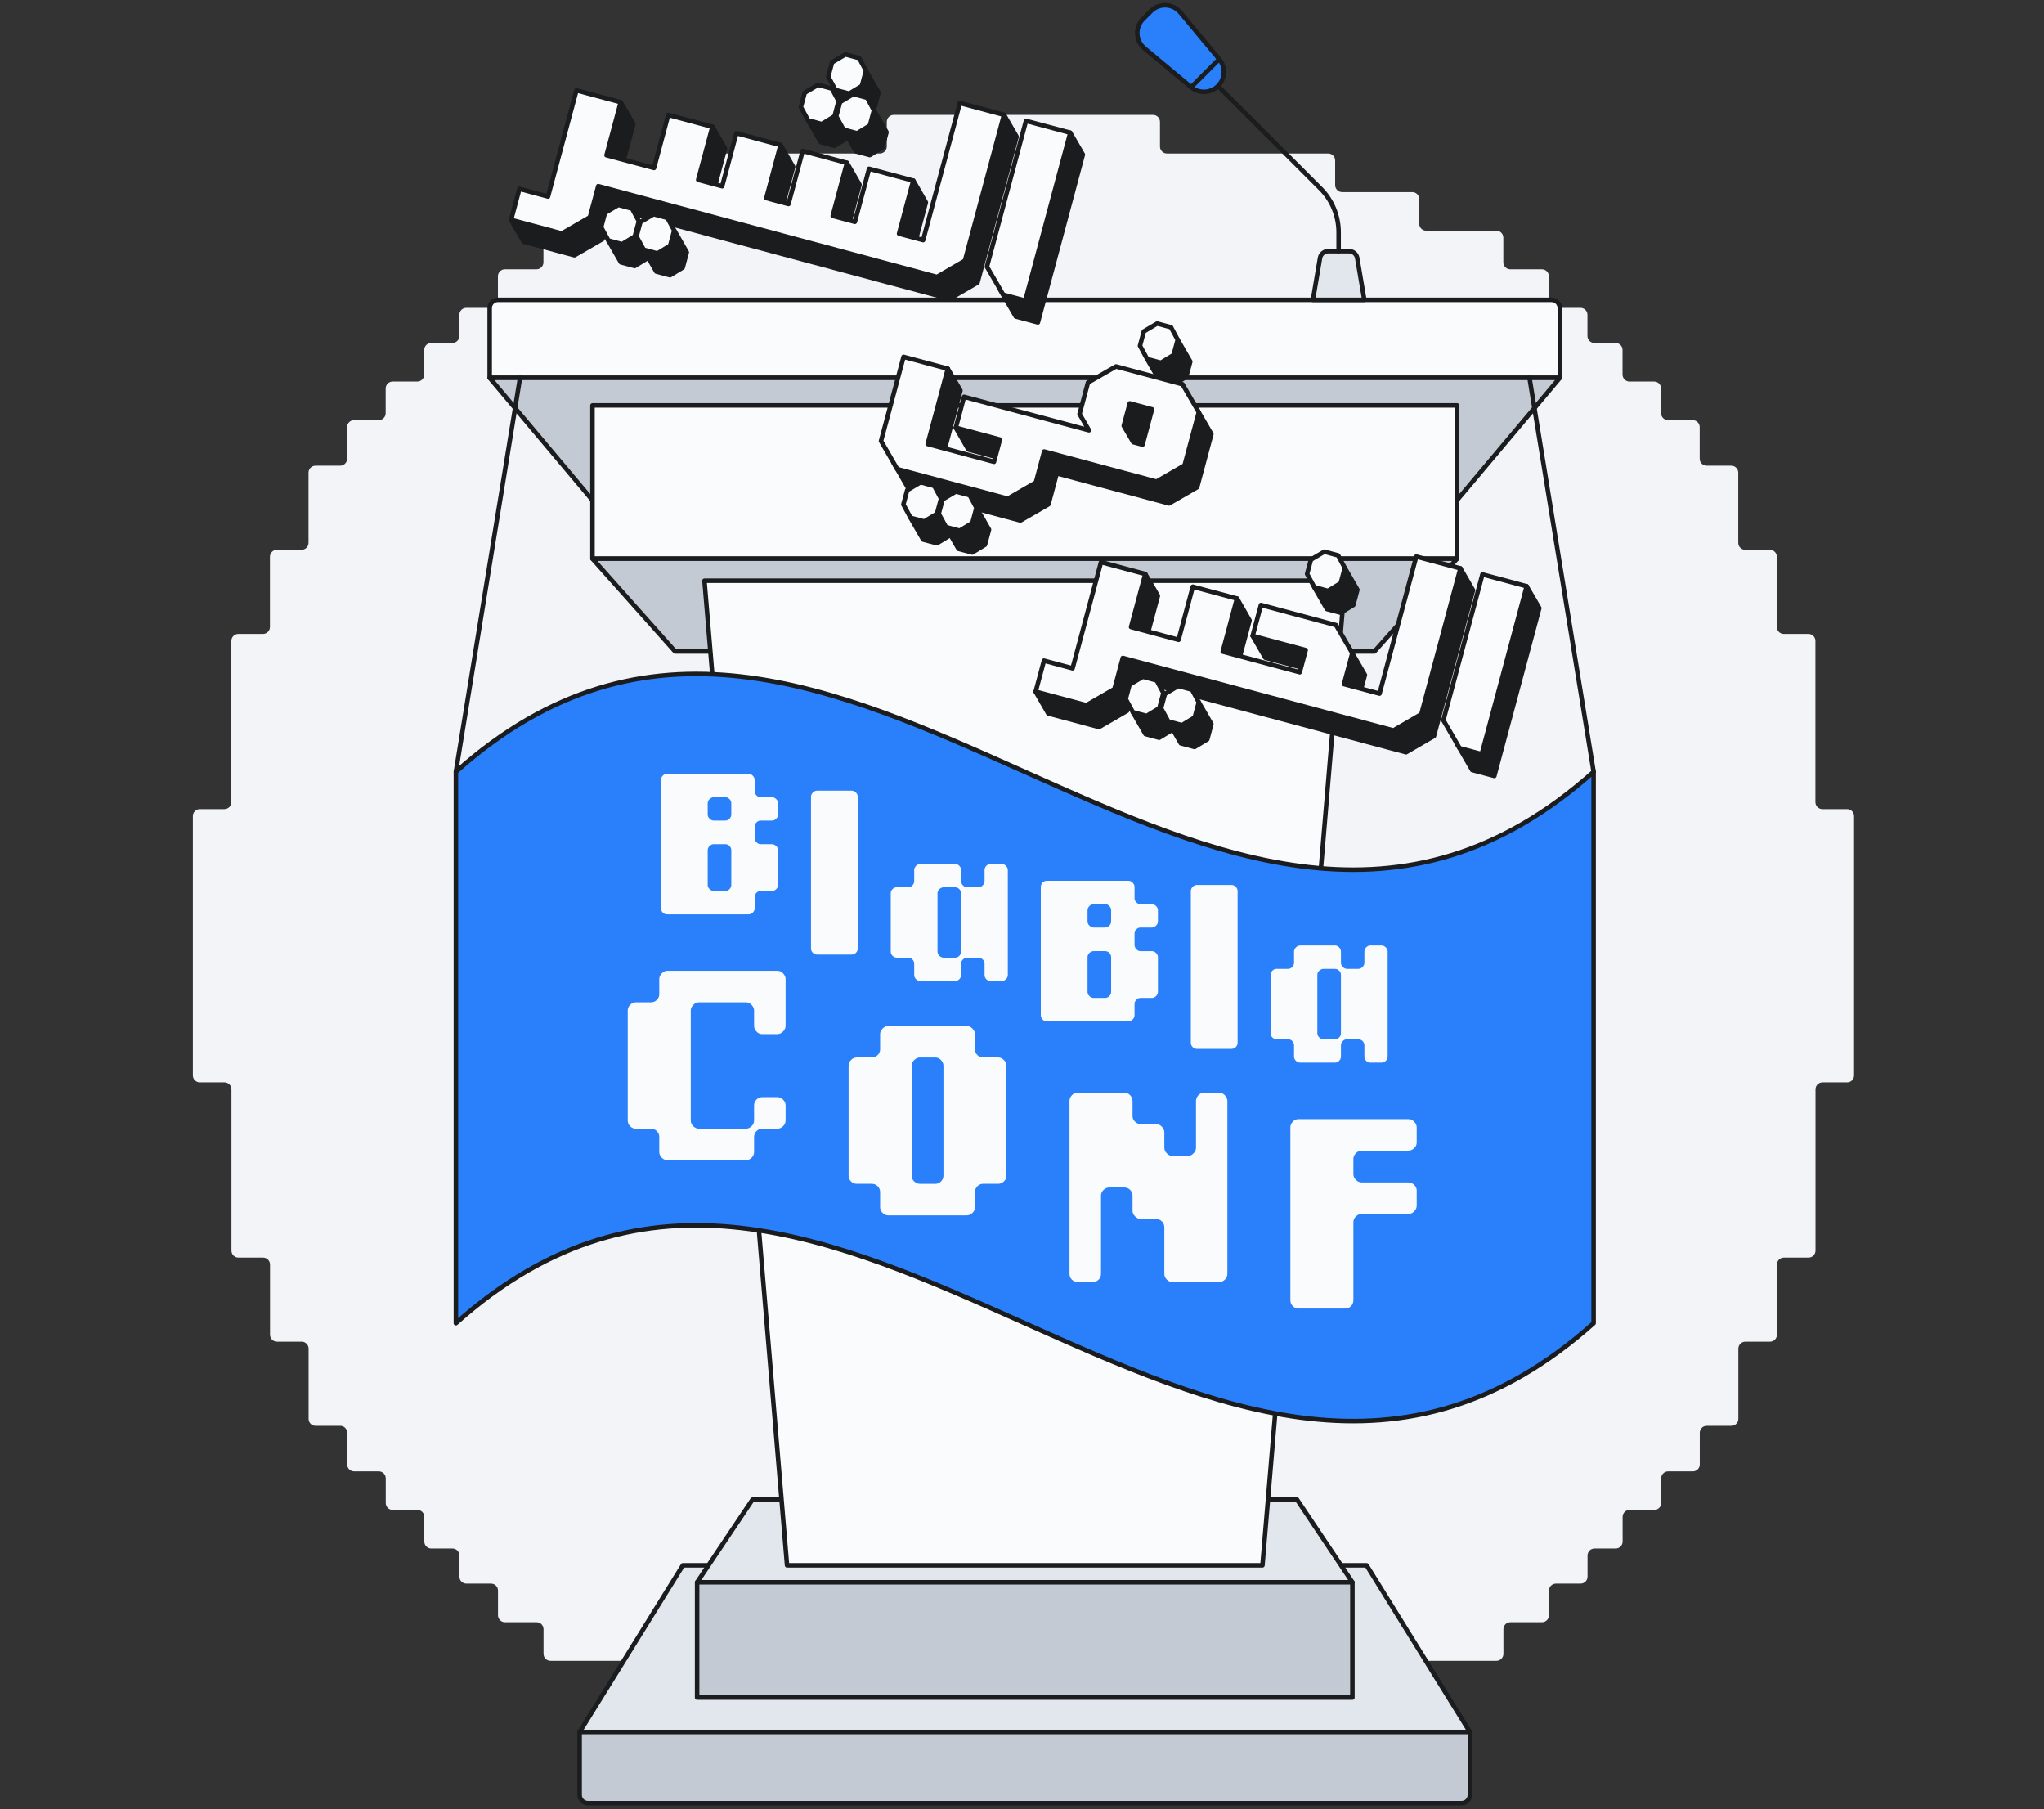 <svg width="452" height="400" viewBox="0 0 452 400" fill="none" xmlns="http://www.w3.org/2000/svg">
<rect x="0" y="0" width="452" height="400" fill="#333333" stroke="none"/>
<g clip-path="url(#clip0_2692_18368)">
<path d="M408.442 178.879H402.99C402.139 178.879 401.45 178.19 401.45 177.34V141.684C401.45 140.833 400.762 140.144 399.911 140.144H394.459C393.609 140.144 392.92 139.456 392.92 138.605V123.088C392.92 122.237 392.231 121.549 391.381 121.549H385.929C385.079 121.549 384.39 120.86 384.39 120.009V104.492C384.39 103.641 383.701 102.953 382.851 102.953H377.399C376.548 102.953 375.859 102.264 375.859 101.414V94.422C375.859 93.572 375.171 92.883 374.32 92.883H368.868C368.018 92.883 367.329 92.195 367.329 91.344V85.892C367.329 85.042 366.64 84.353 365.79 84.353H360.338C359.488 84.353 358.799 83.664 358.799 82.814V77.362C358.799 76.511 358.11 75.823 357.26 75.823H352.577C351.727 75.823 351.038 75.134 351.038 74.284V69.601C351.038 68.751 350.349 68.062 349.499 68.062H344.047C343.196 68.062 342.508 67.373 342.508 66.523V61.071C342.508 60.22 341.819 59.532 340.969 59.532H333.977C333.127 59.532 332.438 58.843 332.438 57.992V52.54C332.438 51.69 331.75 51.001 330.899 51.001H315.381C314.531 51.001 313.842 50.312 313.842 49.462V44.01C313.842 43.16 313.154 42.471 312.303 42.471H296.786C295.935 42.471 295.247 41.782 295.247 40.932V35.48C295.247 34.629 294.558 33.941 293.707 33.941H258.051C257.201 33.941 256.512 33.252 256.512 32.401V26.949C256.512 26.099 255.823 25.41 254.973 25.41H197.642C196.792 25.41 196.103 26.099 196.103 26.949V32.401C196.103 33.252 195.414 33.941 194.564 33.941H158.907C158.057 33.941 157.368 34.629 157.368 35.48V40.932C157.368 41.782 156.68 42.471 155.829 42.471H140.312C139.461 42.471 138.772 43.16 138.772 44.01V49.462C138.772 50.312 138.084 51.001 137.233 51.001H121.716C120.865 51.001 120.177 51.69 120.177 52.54V57.992C120.177 58.843 119.488 59.532 118.638 59.532H111.646C110.796 59.532 110.107 60.22 110.107 61.071V66.523C110.107 67.373 109.418 68.062 108.568 68.062H103.116C102.266 68.062 101.577 68.751 101.577 69.601V74.284C101.577 75.134 100.888 75.823 100.038 75.823H95.355C94.505 75.823 93.816 76.511 93.816 77.362V82.814C93.816 83.664 93.127 84.353 92.277 84.353H86.825C85.975 84.353 85.286 85.042 85.286 85.892V91.344C85.286 92.195 84.597 92.883 83.747 92.883H78.294C77.444 92.883 76.755 93.572 76.755 94.422V101.414C76.755 102.264 76.067 102.953 75.216 102.953H69.764C68.914 102.953 68.225 103.641 68.225 104.492V120.009C68.225 120.86 67.536 121.549 66.686 121.549H61.234C60.383 121.549 59.695 122.237 59.695 123.088V138.605C59.695 139.456 59.006 140.144 58.156 140.144H52.703C51.853 140.144 51.164 140.833 51.164 141.684V177.34C51.164 178.19 50.476 178.879 49.625 178.879H44.192C43.342 178.879 42.653 179.568 42.653 180.418V237.749C42.653 238.599 43.342 239.288 44.192 239.288H49.645C50.495 239.288 51.184 239.977 51.184 240.827V276.483C51.184 277.334 51.872 278.023 52.723 278.023H58.175C59.025 278.023 59.714 278.711 59.714 279.562V295.079C59.714 295.93 60.403 296.618 61.253 296.618H66.705C67.556 296.618 68.244 297.307 68.244 298.158V313.675C68.244 314.526 68.933 315.214 69.783 315.214H75.236C76.086 315.214 76.775 315.903 76.775 316.753V323.745C76.775 324.595 77.463 325.284 78.314 325.284H83.766C84.616 325.284 85.305 325.973 85.305 326.823V332.275C85.305 333.125 85.994 333.814 86.844 333.814H92.296C93.147 333.814 93.835 334.503 93.835 335.353V340.805C93.835 341.656 94.524 342.344 95.374 342.344H100.057C100.907 342.344 101.596 343.033 101.596 343.884V348.566C101.596 349.416 102.285 350.105 103.135 350.105H108.587C109.438 350.105 110.126 350.794 110.126 351.644V357.096C110.126 357.947 110.815 358.636 111.665 358.636H118.657C119.507 358.636 120.196 359.324 120.196 360.175V365.627C120.196 366.477 120.885 367.166 121.735 367.166H137.253C138.103 367.166 138.792 367.855 138.792 368.705V374.157C138.792 375.007 139.48 375.696 140.331 375.696H155.849C156.699 375.696 157.388 376.385 157.388 377.235V382.687C157.388 383.538 158.076 384.227 158.927 384.227H194.583C195.434 384.227 196.122 384.915 196.122 385.766V391.218C196.122 392.068 196.811 392.757 197.661 392.757H254.992C255.842 392.757 256.531 392.068 256.531 391.218V385.766C256.531 384.915 257.22 384.227 258.07 384.227H293.727C294.577 384.227 295.266 383.538 295.266 382.687V377.235C295.266 376.385 295.954 375.696 296.805 375.696H312.323C313.173 375.696 313.862 375.007 313.862 374.157V368.705C313.862 367.855 314.55 367.166 315.401 367.166H330.918C331.769 367.166 332.458 366.477 332.458 365.627V360.175C332.458 359.324 333.146 358.636 333.997 358.636H340.988C341.838 358.636 342.527 357.947 342.527 357.096V351.644C342.527 350.794 343.216 350.105 344.066 350.105H349.518C350.369 350.105 351.057 349.416 351.057 348.566V343.884C351.057 343.033 351.746 342.344 352.596 342.344H357.279C358.129 342.344 358.818 341.656 358.818 340.805V335.353C358.818 334.503 359.507 333.814 360.357 333.814H365.809C366.66 333.814 367.348 333.125 367.348 332.275V326.823C367.348 325.973 368.037 325.284 368.887 325.284H374.34C375.19 325.284 375.879 324.595 375.879 323.745V316.753C375.879 315.903 376.567 315.214 377.418 315.214H382.87C383.72 315.214 384.409 314.526 384.409 313.675V298.158C384.409 297.307 385.098 296.618 385.948 296.618H391.4C392.251 296.618 392.939 295.93 392.939 295.079V279.562C392.939 278.711 393.628 278.023 394.478 278.023H399.931C400.781 278.023 401.47 277.334 401.47 276.483V240.827C401.47 239.977 402.158 239.288 403.009 239.288H408.461C409.311 239.288 410 238.599 410 237.749V180.418C410 179.568 409.311 178.879 408.461 178.879H408.442Z" fill="#F2F4F7"/>
<path d="M110.112 66.286H343.1C344.11 66.286 344.927 67.104 344.927 68.113V83.538H108.286V68.113C108.286 67.104 109.103 66.286 110.112 66.286Z" fill="#FAFBFD" stroke="#1A1C1E" stroke-linecap="round" stroke-linejoin="round"/>
<path d="M325.042 382.89H128.178L151.011 346.057H302.209L325.042 382.89Z" fill="#E2E7EE" stroke="#1A1C1E" stroke-linecap="round" stroke-linejoin="round"/>
<path d="M299.063 349.811H154.156L166.394 331.545H286.825L299.063 349.811Z" fill="#E2E7EE" stroke="#1A1C1E" stroke-linecap="round" stroke-linejoin="round"/>
<path d="M322.319 110.43H130.894L108.286 83.538H344.927L322.319 110.43Z" fill="#C3CAD4" stroke="#1A1C1E" stroke-linecap="round" stroke-linejoin="round"/>
<path d="M322.2 89.625H131.017V123.517H322.2V89.625Z" fill="#FAFBFD" stroke="#1A1C1E" stroke-linecap="round" stroke-linejoin="round"/>
<path d="M303.934 144.016H149.283L131.017 123.517H322.2L303.934 144.016Z" fill="#C3CAD4" stroke="#1A1C1E" stroke-linecap="round" stroke-linejoin="round"/>
<path d="M299.063 349.811H154.156V375.283H299.063V349.811Z" fill="#C3CAD4" stroke="#1A1C1E" stroke-linecap="round" stroke-linejoin="round"/>
<path d="M128.178 382.89H325.042V396.79C325.042 397.8 324.224 398.617 323.215 398.617H130.005C128.996 398.617 128.178 397.8 128.178 396.79V382.89Z" fill="#C3CAD4" stroke="#1A1C1E" stroke-linecap="round" stroke-linejoin="round"/>
<path d="M279.173 346.058H174.045L155.779 128.39H297.438L279.173 346.058Z" fill="#FAFBFD" stroke="#1A1C1E" stroke-linecap="round" stroke-linejoin="round"/>
<path d="M293.707 55.528H298.333C299.224 55.528 299.986 56.172 300.132 57.048L301.699 66.286H290.333L291.899 57.048C292.05 56.172 292.808 55.528 293.698 55.528H293.707Z" fill="#E2E7EE" stroke="#1A1C1E" stroke-linecap="round" stroke-linejoin="round"/>
<path d="M296.016 55.528V51.358C296.016 47.724 294.573 44.239 292.002 41.673L268.056 17.727" stroke="#1A1C1E" stroke-linecap="round" stroke-linejoin="round"/>
<path d="M263.405 19.279L263.405 19.279C265.156 20.739 267.732 20.62 269.344 19.008C270.955 17.397 271.071 14.821 269.614 13.069L263.405 19.279ZM263.405 19.279L253.08 10.685L253.08 10.685C251.088 9.028 250.952 6.014 252.785 4.18L252.432 3.827L252.785 4.18L254.516 2.45C256.35 0.616 259.364 0.752 261.02 2.744L261.021 2.745L269.614 13.069L263.405 19.279Z" fill="#2980FA" stroke="#1A1C1E"/>
<path d="M100.816 170.629C184.678 95.667 268.541 245.591 352.399 170.629C352.399 220.604 352.399 242.559 352.399 292.534C268.536 367.497 184.674 217.572 100.816 292.534C100.816 242.559 100.816 220.604 100.816 170.629Z" fill="#2980FA" stroke="#1A1C1E" stroke-miterlimit="10" stroke-linejoin="round"/>
<path d="M146.559 201.74C146.294 201.475 146.162 201.16 146.162 200.786V172.423C146.162 172.081 146.294 171.77 146.559 171.492C146.824 171.213 147.139 171.072 147.514 171.072H165.537C165.88 171.072 166.19 171.213 166.469 171.492C166.747 171.77 166.889 172.081 166.889 172.423V174.94C166.889 175.282 167.021 175.583 167.286 175.848C167.551 176.113 167.852 176.246 168.195 176.246H170.711C171.053 176.246 171.364 176.387 171.643 176.661C171.921 176.94 172.063 177.246 172.063 177.584V180.077C172.063 180.415 171.921 180.725 171.643 180.999C171.364 181.278 171.053 181.415 170.711 181.415H168.195C167.852 181.415 167.551 181.547 167.286 181.812C167.021 182.077 166.889 182.383 166.889 182.73V185.269C166.889 185.611 167.021 185.926 167.286 186.209C167.551 186.493 167.852 186.634 168.195 186.634H170.711C171.053 186.634 171.364 186.767 171.643 187.031C171.921 187.296 172.063 187.611 172.063 187.986V195.621C172.063 195.995 171.921 196.31 171.643 196.575C171.364 196.84 171.053 196.973 170.711 196.973H168.195C167.852 196.973 167.551 197.105 167.286 197.37C167.021 197.635 166.889 197.95 166.889 198.324V200.795C166.889 201.169 166.747 201.484 166.469 201.749C166.19 202.014 165.88 202.146 165.537 202.146H147.514C147.139 202.146 146.824 202.014 146.559 201.749V201.74ZM160.4 181.415C160.742 181.415 161.048 181.278 161.318 180.999C161.587 180.721 161.715 180.415 161.715 180.077V177.584C161.715 177.246 161.583 176.94 161.318 176.661C161.053 176.387 160.747 176.246 160.4 176.246H157.861C157.514 176.246 157.203 176.387 156.92 176.661C156.637 176.94 156.496 177.246 156.496 177.584V180.077C156.496 180.415 156.637 180.725 156.92 180.999C157.203 181.278 157.514 181.415 157.861 181.415H160.4ZM160.4 196.968C160.742 196.968 161.048 196.836 161.318 196.571C161.583 196.306 161.715 195.991 161.715 195.616V187.981C161.715 187.607 161.583 187.292 161.318 187.027C161.053 186.762 160.747 186.63 160.4 186.63H157.861C157.514 186.63 157.203 186.762 156.92 187.027C156.637 187.292 156.496 187.607 156.496 187.981V195.616C156.496 195.991 156.637 196.306 156.92 196.571C157.203 196.836 157.514 196.968 157.861 196.968H160.4Z" fill="#FAFBFD"/>
<path d="M179.741 210.64C179.476 210.375 179.344 210.06 179.344 209.685V176.154C179.344 175.812 179.476 175.501 179.741 175.223C180.006 174.944 180.321 174.802 180.696 174.802H188.331C188.705 174.802 189.02 174.944 189.285 175.223C189.55 175.501 189.682 175.812 189.682 176.154V209.685C189.682 210.06 189.55 210.375 189.285 210.64C189.02 210.905 188.705 211.037 188.331 211.037H180.696C180.321 211.037 180.006 210.905 179.741 210.64Z" fill="#FAFBFD"/>
<path d="M202.584 216.49C202.301 216.225 202.164 215.91 202.164 215.535V213.065C202.164 212.69 202.032 212.375 201.767 212.11C201.502 211.846 201.182 211.713 200.808 211.713H198.333C197.959 211.713 197.639 211.581 197.374 211.316C197.109 211.051 196.977 210.731 196.977 210.357V197.466C196.977 197.123 197.109 196.822 197.374 196.557C197.639 196.292 197.959 196.16 198.333 196.16H200.808C201.182 196.16 201.502 196.023 201.767 195.744C202.032 195.466 202.164 195.16 202.164 194.822V192.329C202.164 191.991 202.306 191.685 202.584 191.406C202.863 191.132 203.178 190.991 203.52 190.991H211.229C211.571 190.991 211.873 191.132 212.137 191.406C212.402 191.685 212.535 191.991 212.535 192.329V194.822C212.535 195.16 212.672 195.47 212.95 195.744C213.229 196.018 213.539 196.16 213.877 196.16H216.38C216.717 196.16 217.028 196.023 217.307 195.744C217.585 195.466 217.722 195.16 217.722 194.822V192.329C217.722 191.991 217.855 191.685 218.115 191.406C218.38 191.132 218.681 190.991 219.019 190.991H221.521C221.859 190.991 222.17 191.132 222.448 191.411C222.727 191.689 222.864 192 222.864 192.342V215.535C222.864 215.91 222.722 216.225 222.448 216.49C222.17 216.755 221.859 216.887 221.521 216.887H219.019C218.676 216.887 218.375 216.755 218.115 216.49C217.85 216.225 217.722 215.91 217.722 215.535V213.065C217.722 212.69 217.581 212.375 217.307 212.11C217.028 211.846 216.717 211.713 216.38 211.713H213.877C213.535 211.713 213.229 211.846 212.95 212.11C212.672 212.375 212.535 212.69 212.535 213.065V215.535C212.535 215.91 212.402 216.225 212.137 216.49C211.873 216.755 211.571 216.887 211.229 216.887H203.52C203.178 216.887 202.867 216.755 202.584 216.49ZM211.219 211.718C211.562 211.718 211.868 211.585 212.137 211.32C212.407 211.056 212.535 210.736 212.535 210.362V197.47C212.535 197.128 212.402 196.827 212.137 196.562C211.873 196.297 211.567 196.164 211.219 196.164H208.681C208.334 196.164 208.023 196.297 207.74 196.562C207.457 196.827 207.315 197.128 207.315 197.47V210.362C207.315 210.736 207.457 211.056 207.74 211.32C208.023 211.585 208.334 211.718 208.681 211.718H211.219Z" fill="#FAFBFD"/>
<path d="M230.556 225.385C230.291 225.12 230.158 224.805 230.158 224.431V196.068C230.158 195.726 230.291 195.415 230.556 195.137C230.821 194.858 231.136 194.717 231.51 194.717H249.534C249.876 194.717 250.187 194.858 250.465 195.137C250.744 195.415 250.885 195.726 250.885 196.068V198.585C250.885 198.927 251.018 199.228 251.283 199.493C251.548 199.758 251.849 199.891 252.191 199.891H254.708C255.05 199.891 255.361 200.032 255.639 200.306C255.918 200.585 256.059 200.891 256.059 201.229V203.722C256.059 204.06 255.918 204.37 255.639 204.644C255.361 204.923 255.05 205.06 254.708 205.06H252.191C251.849 205.06 251.548 205.192 251.283 205.457C251.018 205.722 250.885 206.028 250.885 206.375V208.914C250.885 209.256 251.018 209.571 251.283 209.854C251.548 210.138 251.849 210.279 252.191 210.279H254.708C255.05 210.279 255.361 210.412 255.639 210.676C255.918 210.941 256.059 211.256 256.059 211.631V219.266C256.059 219.64 255.918 219.955 255.639 220.22C255.361 220.485 255.05 220.618 254.708 220.618H252.191C251.849 220.618 251.548 220.75 251.283 221.015C251.018 221.28 250.885 221.595 250.885 221.969V224.44C250.885 224.814 250.744 225.129 250.465 225.394C250.187 225.659 249.876 225.791 249.534 225.791H231.51C231.136 225.791 230.821 225.659 230.556 225.394V225.385ZM244.397 205.06C244.739 205.06 245.045 204.923 245.314 204.644C245.584 204.366 245.712 204.06 245.712 203.722V201.229C245.712 200.891 245.579 200.585 245.314 200.306C245.05 200.032 244.744 199.891 244.397 199.891H241.858C241.511 199.891 241.2 200.032 240.917 200.306C240.634 200.585 240.492 200.891 240.492 201.229V203.722C240.492 204.06 240.634 204.37 240.917 204.644C241.2 204.923 241.511 205.06 241.858 205.06H244.397ZM244.397 220.613C244.739 220.613 245.045 220.481 245.314 220.216C245.579 219.951 245.712 219.636 245.712 219.261V211.626C245.712 211.252 245.579 210.937 245.314 210.672C245.05 210.407 244.744 210.275 244.397 210.275H241.858C241.511 210.275 241.2 210.407 240.917 210.672C240.634 210.937 240.492 211.252 240.492 211.626V219.261C240.492 219.636 240.634 219.951 240.917 220.216C241.2 220.481 241.511 220.613 241.858 220.613H244.397Z" fill="#FAFBFD"/>
<path d="M263.735 231.481C263.471 231.216 263.338 230.901 263.338 230.527V196.995C263.338 196.653 263.471 196.342 263.735 196.064C264 195.785 264.315 195.644 264.69 195.644H272.325C272.699 195.644 273.014 195.785 273.279 196.064C273.544 196.342 273.677 196.653 273.677 196.995V230.527C273.677 230.901 273.544 231.216 273.279 231.481C273.014 231.746 272.699 231.878 272.325 231.878H264.69C264.315 231.878 264 231.746 263.735 231.481Z" fill="#FAFBFD"/>
<path d="M286.579 234.527C286.296 234.262 286.159 233.947 286.159 233.573V231.102C286.159 230.728 286.027 230.413 285.762 230.148C285.497 229.883 285.177 229.751 284.803 229.751H282.328C281.953 229.751 281.634 229.618 281.369 229.353C281.104 229.088 280.972 228.769 280.972 228.394V215.503C280.972 215.161 281.104 214.859 281.369 214.595C281.634 214.33 281.953 214.197 282.328 214.197H284.803C285.177 214.197 285.497 214.06 285.762 213.782C286.027 213.503 286.159 213.197 286.159 212.859V210.366C286.159 210.028 286.301 209.722 286.579 209.444C286.858 209.17 287.173 209.028 287.515 209.028H295.224C295.566 209.028 295.867 209.17 296.132 209.444C296.397 209.722 296.53 210.028 296.53 210.366V212.859C296.53 213.197 296.666 213.508 296.945 213.782C297.224 214.056 297.534 214.197 297.872 214.197H300.374C300.712 214.197 301.023 214.06 301.301 213.782C301.58 213.503 301.717 213.197 301.717 212.859V210.366C301.717 210.028 301.849 209.722 302.11 209.444C302.375 209.17 302.676 209.028 303.014 209.028H305.516C305.854 209.028 306.165 209.17 306.443 209.448C306.722 209.727 306.859 210.037 306.859 210.38V233.573C306.859 233.947 306.717 234.262 306.443 234.527C306.165 234.792 305.854 234.924 305.516 234.924H303.014C302.671 234.924 302.37 234.792 302.11 234.527C301.845 234.262 301.717 233.947 301.717 233.573V231.102C301.717 230.728 301.575 230.413 301.301 230.148C301.023 229.883 300.712 229.751 300.374 229.751H297.872C297.53 229.751 297.224 229.883 296.945 230.148C296.666 230.413 296.53 230.728 296.53 231.102V233.573C296.53 233.947 296.397 234.262 296.132 234.527C295.867 234.792 295.566 234.924 295.224 234.924H287.515C287.173 234.924 286.862 234.792 286.579 234.527ZM295.214 229.755C295.557 229.755 295.863 229.623 296.132 229.358C296.402 229.093 296.53 228.773 296.53 228.399V215.508C296.53 215.165 296.397 214.864 296.132 214.599C295.867 214.334 295.561 214.202 295.214 214.202H292.675C292.328 214.202 292.018 214.334 291.735 214.599C291.452 214.864 291.31 215.165 291.31 215.508V228.399C291.31 228.773 291.452 229.093 291.735 229.358C292.018 229.623 292.328 229.755 292.675 229.755H295.214Z" fill="#FAFBFD"/>
<path d="M146.352 255.966C145.978 255.61 145.786 255.181 145.786 254.678V251.35C145.786 250.847 145.608 250.418 145.252 250.062C144.896 249.706 144.466 249.528 143.964 249.528H140.635C140.133 249.528 139.704 249.349 139.347 248.993C138.991 248.637 138.813 248.208 138.813 247.706V223.408C138.813 222.946 138.991 222.526 139.347 222.152C139.704 221.773 140.133 221.586 140.635 221.586H143.964C144.466 221.586 144.896 221.407 145.252 221.051C145.608 220.695 145.786 220.289 145.786 219.827V216.439C145.786 215.978 145.973 215.558 146.352 215.183C146.731 214.809 147.147 214.617 147.608 214.617H171.902C172.363 214.617 172.778 214.804 173.157 215.183C173.536 215.562 173.724 215.978 173.724 216.439V226.796C173.724 227.257 173.536 227.677 173.157 228.052C172.783 228.431 172.363 228.618 171.902 228.618H168.513C168.052 228.618 167.646 228.431 167.289 228.052C166.933 227.673 166.755 227.257 166.755 226.796V223.408C166.755 222.946 166.568 222.526 166.189 222.152C165.81 221.773 165.394 221.586 164.933 221.586H154.577C154.115 221.586 153.7 221.773 153.321 222.152C152.942 222.526 152.755 222.946 152.755 223.408V247.706C152.755 248.208 152.942 248.637 153.321 248.993C153.695 249.349 154.115 249.528 154.577 249.528H164.933C165.394 249.528 165.81 249.349 166.189 248.993C166.563 248.637 166.755 248.208 166.755 247.706V244.377C166.755 243.874 166.933 243.445 167.289 243.089C167.646 242.733 168.052 242.555 168.513 242.555H171.902C172.363 242.555 172.778 242.733 173.157 243.089C173.536 243.445 173.724 243.874 173.724 244.377V247.706C173.724 248.208 173.536 248.637 173.157 248.993C172.783 249.349 172.363 249.528 171.902 249.528H168.513C168.052 249.528 167.646 249.706 167.289 250.062C166.933 250.418 166.755 250.847 166.755 251.35V254.678C166.755 255.181 166.568 255.61 166.189 255.966C165.81 256.322 165.394 256.5 164.933 256.5H147.608C147.147 256.5 146.731 256.322 146.352 255.966Z" fill="#FAFBFD"/>
<path d="M195.193 268.159C194.819 267.802 194.627 267.373 194.627 266.871V263.542C194.627 263.04 194.449 262.61 194.093 262.254C193.737 261.898 193.307 261.72 192.805 261.72H189.476C188.974 261.72 188.545 261.542 188.188 261.186C187.832 260.829 187.654 260.4 187.654 259.898V235.6C187.654 235.139 187.832 234.719 188.188 234.344C188.545 233.965 188.974 233.778 189.476 233.778H192.805C193.307 233.778 193.737 233.6 194.093 233.244C194.449 232.887 194.627 232.481 194.627 232.02V228.632C194.627 228.17 194.814 227.75 195.193 227.376C195.572 227.001 195.988 226.81 196.449 226.81H213.774C214.235 226.81 214.651 226.997 215.03 227.376C215.404 227.755 215.596 228.17 215.596 228.632V232.02C215.596 232.481 215.774 232.887 216.13 233.244C216.486 233.6 216.893 233.778 217.354 233.778H220.742C221.204 233.778 221.619 233.965 221.998 234.344C222.377 234.719 222.564 235.139 222.564 235.6V259.898C222.564 260.4 222.377 260.829 221.998 261.186C221.624 261.542 221.204 261.72 220.742 261.72H217.354C216.893 261.72 216.486 261.898 216.13 262.254C215.774 262.61 215.596 263.04 215.596 263.542V266.871C215.596 267.373 215.409 267.802 215.03 268.159C214.651 268.515 214.235 268.693 213.774 268.693H196.449C195.988 268.693 195.572 268.515 195.193 268.159ZM206.856 261.724C207.322 261.724 207.733 261.546 208.089 261.19C208.45 260.834 208.628 260.405 208.628 259.902V235.605C208.628 235.143 208.45 234.723 208.089 234.349C207.728 233.97 207.317 233.783 206.856 233.783H203.436C202.97 233.783 202.55 233.97 202.166 234.349C201.787 234.723 201.595 235.143 201.595 235.605V259.902C201.595 260.405 201.783 260.834 202.166 261.19C202.545 261.546 202.97 261.724 203.436 261.724H206.856Z" fill="#FAFBFD"/>
<path d="M237.037 282.904C236.681 282.547 236.503 282.118 236.503 281.616V243.386C236.503 242.925 236.681 242.504 237.037 242.13C237.394 241.751 237.823 241.564 238.325 241.564H248.622C249.125 241.564 249.554 241.751 249.91 242.13C250.266 242.509 250.444 242.925 250.444 243.386V246.774C250.444 247.235 250.632 247.642 251.015 247.998C251.394 248.354 251.819 248.532 252.285 248.532H255.705C256.171 248.532 256.582 248.719 256.938 249.098C257.299 249.473 257.477 249.893 257.477 250.354V253.742C257.477 254.204 257.664 254.624 258.038 254.998C258.413 255.377 258.828 255.564 259.29 255.564H262.664C263.121 255.564 263.541 255.377 263.915 254.998C264.29 254.619 264.477 254.204 264.477 253.742V243.386C264.477 242.925 264.655 242.504 265.007 242.13C265.358 241.756 265.765 241.564 266.226 241.564H269.601C270.057 241.564 270.477 241.751 270.852 242.13C271.226 242.509 271.413 242.925 271.413 243.386V281.616C271.413 282.118 271.226 282.547 270.852 282.904C270.477 283.26 270.062 283.438 269.601 283.438H259.29C258.828 283.438 258.413 283.26 258.038 282.904C257.664 282.547 257.477 282.118 257.477 281.616V271.319C257.477 270.816 257.299 270.387 256.938 270.031C256.577 269.675 256.166 269.497 255.705 269.497H252.285C251.819 269.497 251.399 269.309 251.015 268.93C250.636 268.551 250.444 268.136 250.444 267.675V264.346C250.444 263.843 250.266 263.414 249.91 263.058C249.554 262.702 249.125 262.524 248.622 262.524H245.294C244.832 262.524 244.417 262.702 244.038 263.058C243.663 263.414 243.472 263.843 243.472 264.346V281.611C243.472 282.114 243.293 282.543 242.937 282.899C242.581 283.255 242.152 283.433 241.65 283.433H238.321C237.818 283.433 237.389 283.255 237.033 282.899L237.037 282.904Z" fill="#FAFBFD"/>
<path d="M285.879 288.753C285.523 288.397 285.345 287.968 285.345 287.465V249.235C285.345 248.774 285.523 248.354 285.879 247.98C286.235 247.601 286.664 247.413 287.167 247.413H311.46C311.921 247.413 312.337 247.601 312.716 247.98C313.09 248.359 313.282 248.774 313.282 249.235V252.624C313.282 253.085 313.095 253.491 312.716 253.847C312.337 254.204 311.921 254.382 311.46 254.382H301.103C300.642 254.382 300.227 254.569 299.848 254.948C299.469 255.322 299.281 255.742 299.281 256.204V259.592C299.281 260.053 299.469 260.473 299.848 260.848C300.222 261.227 300.642 261.414 301.103 261.414H311.46C311.921 261.414 312.337 261.592 312.716 261.948C313.09 262.304 313.282 262.711 313.282 263.172V266.56C313.282 267.022 313.095 267.437 312.716 267.816C312.337 268.195 311.921 268.382 311.46 268.382H301.103C300.642 268.382 300.227 268.56 299.848 268.917C299.469 269.273 299.281 269.702 299.281 270.204V287.47C299.281 287.972 299.103 288.402 298.747 288.758C298.391 289.114 297.962 289.292 297.459 289.292H287.162C286.66 289.292 286.231 289.114 285.874 288.758L285.879 288.753Z" fill="#FAFBFD"/>
<path d="M352.403 170.629L338.224 83.538" stroke="#1A1C1E" stroke-miterlimit="10" stroke-linecap="round" stroke-linejoin="round"/>
<path d="M100.816 170.629L114.995 83.538" stroke="#1A1C1E" stroke-miterlimit="10" stroke-linecap="round" stroke-linejoin="round"/>
<path d="M321.962 164.045L325.552 170.231L330.447 171.542L340.39 134.436L337.578 129.606L321.962 164.045Z" fill="#1A1C1E" stroke="#1A1C1E" stroke-linecap="round" stroke-linejoin="round"/>
<path d="M263.336 156.478L260.388 158.221L258.342 159.508L261.127 164.33L264.159 165.143L266.974 163.439L267.876 160.07L265.092 155.248L263.336 156.478Z" fill="#1A1C1E" stroke="#1A1C1E" stroke-linecap="round" stroke-linejoin="round"/>
<path d="M255.516 154.429L252.568 156.172L250.521 157.464L253.305 162.287L256.337 163.099L259.152 161.396L260.055 158.027L257.603 153.398L255.516 154.429Z" fill="#1A1C1E" stroke="#1A1C1E" stroke-linecap="round" stroke-linejoin="round"/>
<path d="M296.455 135.459L299.265 133.754L300.167 130.385L297.383 125.562L295.627 126.792L292.679 128.536L290.639 129.824L293.423 134.646L296.455 135.459Z" fill="#1A1C1E" stroke="#1A1C1E" stroke-linecap="round" stroke-linejoin="round"/>
<path d="M307.848 158.166L299.991 156.061L301.827 149.209L298.237 143.024L277.007 140.579L279.791 145.402L291.517 148.543L290.205 153.439L273.176 148.876L276.318 137.151L273.561 132.335L263.412 146.26L252.903 143.444L256.045 131.718L253.261 126.896L239.97 152.569L229.019 152.902L231.804 157.725L243.024 160.732L249.231 157.148L251.073 150.274L310.913 166.308L317.094 162.717L325.732 130.48L322.947 125.657L307.848 158.166Z" fill="#1A1C1E" stroke="#1A1C1E" stroke-linecap="round" stroke-linejoin="round"/>
<path d="M252.731 149.606L249.783 151.349L248.931 154.528L250.521 157.464L253.553 158.276L256.368 156.573L257.27 153.204L255.785 150.424L252.731 149.606Z" fill="#FAFBFD" stroke="#1A1C1E" stroke-linecap="round" stroke-linejoin="round"/>
<path d="M260.551 151.655L257.603 153.398L256.753 156.572L258.342 159.507L261.374 160.32L264.189 158.616L265.092 155.248L263.605 152.473L260.551 151.655Z" fill="#FAFBFD" stroke="#1A1C1E" stroke-linecap="round" stroke-linejoin="round"/>
<path d="M293.671 130.636L296.481 128.931L297.383 125.563L295.902 122.79L292.843 121.97L289.895 123.713L289.044 126.886L290.639 129.824L293.671 130.636Z" fill="#FAFBFD" stroke="#1A1C1E" stroke-linecap="round" stroke-linejoin="round"/>
<path d="M305.063 153.344L297.206 151.239L299.042 144.387L295.453 138.201L278.837 133.749L277.007 140.579L288.732 143.721L287.421 148.616L270.392 144.054L273.534 132.328L263.769 129.712L260.627 141.437L250.119 138.621L253.261 126.896L243.475 124.274L237.185 147.747L230.855 146.051L229.019 152.902L240.24 155.909L246.447 152.325L248.289 145.452L308.129 161.486L314.309 157.894L322.947 125.657L313.183 123.041L305.063 153.344Z" fill="#FAFBFD" stroke="#1A1C1E" stroke-linecap="round" stroke-linejoin="round"/>
<path d="M319.177 159.222L322.767 165.408L327.663 166.72L337.605 129.614L327.814 126.99L319.177 159.222Z" fill="#FAFBFD" stroke="#1A1C1E" stroke-linecap="round" stroke-linejoin="round"/>
<path d="M206.347 111.439L203.399 113.183L201.359 114.471L204.143 119.293L207.175 120.106L209.985 118.401L210.886 115.038L208.436 110.403L206.347 111.439Z" fill="#1A1C1E" stroke="#1A1C1E" stroke-linecap="round" stroke-linejoin="round"/>
<path d="M214.168 113.483L211.22 115.226L209.18 116.514L211.965 121.337L214.997 122.149L217.806 120.444L218.707 117.081L216.038 112.417L214.168 113.483Z" fill="#1A1C1E" stroke="#1A1C1E" stroke-linecap="round" stroke-linejoin="round"/>
<path d="M259.499 85.015L262.309 83.31L263.211 79.941L260.427 75.118L258.671 76.348L255.722 78.092L253.677 79.378L256.462 84.201L259.499 85.015Z" fill="#1A1C1E" stroke="#1A1C1E" stroke-linecap="round" stroke-linejoin="round"/>
<path d="M249.576 85.838L243.376 89.395L241.514 96.345L243.594 99.948L211.355 94.553L214.14 99.376L223.904 101.992L222.586 106.91L207.926 102.982L212.386 86.338L209.601 81.516L197.611 102.314L201.195 108.522L225.646 115.073L231.853 111.489L233.689 104.638L258.521 111.291L264.728 107.707L267.876 95.96L264.285 89.779L249.576 85.838Z" fill="#1A1C1E" stroke="#1A1C1E" stroke-linecap="round" stroke-linejoin="round"/>
<path d="M203.563 106.617L200.615 108.36L199.764 111.533L201.359 114.471L204.391 115.283L207.201 113.578L208.102 110.215L206.622 107.436L203.563 106.617Z" fill="#FAFBFD" stroke="#1A1C1E" stroke-linecap="round" stroke-linejoin="round"/>
<path d="M211.384 108.66L208.436 110.404L207.584 113.582L209.18 116.514L212.212 117.327L215.022 115.622L215.923 112.258L214.443 109.48L211.384 108.66Z" fill="#FAFBFD" stroke="#1A1C1E" stroke-linecap="round" stroke-linejoin="round"/>
<path d="M246.792 81.016L240.591 84.572L238.729 91.522L240.81 95.125L213.185 87.723L211.355 94.553L221.119 97.169L219.802 102.087L205.142 98.159L209.601 81.516L199.81 78.892L194.826 97.491L198.41 103.699L222.861 110.25L229.069 106.667L230.905 99.815L255.736 106.468L261.944 102.885L265.092 91.137L261.5 84.957L246.792 81.016ZM252.655 98.299L250.601 97.749L248.499 94.14L249.83 89.173L254.747 90.491L252.655 98.299Z" fill="#FAFBFD" stroke="#1A1C1E" stroke-linecap="round" stroke-linejoin="round"/>
<path d="M256.715 80.192L259.524 78.487L260.427 75.118L258.94 72.344L255.886 71.525L252.938 73.269L252.088 76.442L253.677 79.378L256.715 80.192Z" fill="#FAFBFD" stroke="#1A1C1E" stroke-linecap="round" stroke-linejoin="round"/>
<path d="M147.336 52.178L144.388 53.921L142.348 55.209L145.132 60.032L148.164 60.844L150.974 59.139L151.876 55.77L149.207 51.107L147.336 52.178Z" fill="#1A1C1E" stroke="#1A1C1E" stroke-linecap="round" stroke-linejoin="round"/>
<path d="M139.516 50.129L136.568 51.872L134.526 53.166L137.311 57.988L140.343 58.801L143.152 57.096L144.055 53.727L141.271 48.904L139.516 50.129Z" fill="#1A1C1E" stroke="#1A1C1E" stroke-linecap="round" stroke-linejoin="round"/>
<path d="M184.514 32.247L187.324 30.542L188.227 27.173L186.745 24.4L183.691 23.582L180.738 25.324L178.698 26.612L181.482 31.434L184.514 32.247Z" fill="#1A1C1E" stroke="#1A1C1E" stroke-linecap="round" stroke-linejoin="round"/>
<path d="M188.559 27.367L186.519 28.655L189.303 33.477L192.335 34.29L195.145 32.585L196.046 29.222L193.262 24.399L191.512 25.625L188.559 27.367Z" fill="#1A1C1E" stroke="#1A1C1E" stroke-linecap="round" stroke-linejoin="round"/>
<path d="M190.567 25.523L193.377 23.818L194.278 20.455L191.494 15.632L189.739 16.857L186.791 18.6L184.751 19.888L187.535 24.711L190.567 25.523Z" fill="#1A1C1E" stroke="#1A1C1E" stroke-linecap="round" stroke-linejoin="round"/>
<path d="M206.921 57.905L201.596 56.478L204.738 44.753L201.975 39.936L191.826 53.861L186.931 52.549L190.072 40.823L187.288 36.001L177.145 49.927L172.249 48.615L175.391 36.889L172.628 32.072L162.479 45.997L157.182 44.578L160.323 32.852L157.561 28.035L147.412 41.96L136.909 39.146L140.051 27.42L137.266 22.597L123.97 48.27L113 48.615L115.804 53.425L127.029 56.433L133.237 52.849L135.079 45.976L209.981 66.046L216.167 62.456L224.805 30.218L222.02 25.396L206.921 57.905Z" fill="#1A1C1E" stroke="#1A1C1E" stroke-linecap="round" stroke-linejoin="round"/>
<path d="M236.651 29.345L221.029 63.782L224.619 69.968L229.515 71.28L239.457 34.174L236.651 29.345Z" fill="#1A1C1E" stroke="#1A1C1E" stroke-linecap="round" stroke-linejoin="round"/>
<path d="M144.551 47.355L141.603 49.099L140.753 52.272L142.348 55.209L145.38 56.022L148.189 54.317L149.092 50.948L147.61 48.175L144.551 47.355Z" fill="#FAFBFD" stroke="#1A1C1E" stroke-linecap="round" stroke-linejoin="round"/>
<path d="M136.731 45.306L133.783 47.05L132.932 50.228L134.527 53.166L137.558 53.978L140.368 52.273L141.271 48.904L139.791 46.126L136.731 45.306Z" fill="#FAFBFD" stroke="#1A1C1E" stroke-linecap="round" stroke-linejoin="round"/>
<path d="M185.775 22.544L184.924 25.718L186.519 28.655L189.551 29.467L192.361 27.762L193.262 24.399L191.782 21.621L188.728 20.802L185.775 22.544Z" fill="#FAFBFD" stroke="#1A1C1E" stroke-linecap="round" stroke-linejoin="round"/>
<path d="M187.783 20.7L190.592 18.996L191.494 15.632L190.013 12.854L186.954 12.034L184.006 13.777L183.155 16.956L184.751 19.888L187.783 20.7Z" fill="#FAFBFD" stroke="#1A1C1E" stroke-linecap="round" stroke-linejoin="round"/>
<path d="M181.73 27.424L184.539 25.719L185.442 22.35L183.961 19.577L180.907 18.759L177.953 20.501L177.103 23.674L178.698 26.611L181.73 27.424Z" fill="#FAFBFD" stroke="#1A1C1E" stroke-linecap="round" stroke-linejoin="round"/>
<path d="M204.136 53.083L198.811 51.656L201.953 39.93L192.184 37.312L189.042 49.038L184.146 47.726L187.288 36.001L177.502 33.379L174.36 45.104L169.464 43.792L172.606 32.067L162.837 29.449L159.695 41.175L154.397 39.755L157.539 28.029L147.769 25.412L144.627 37.137L134.124 34.323L137.266 22.597L127.475 19.974L121.185 43.447L114.855 41.751L113.019 48.603L124.245 51.611L130.452 48.027L132.294 41.153L207.196 61.223L213.382 57.633L222.02 25.396L212.256 22.78L204.136 53.083Z" fill="#FAFBFD" stroke="#1A1C1E" stroke-linecap="round" stroke-linejoin="round"/>
<path d="M226.882 26.727L218.245 58.96L221.835 65.145L226.73 66.457L236.673 29.351L226.882 26.727Z" fill="#FAFBFD" stroke="#1A1C1E" stroke-linecap="round" stroke-linejoin="round"/>
</g>
<defs>
<clipPath id="clip0_2692_18368">
<rect width="452" height="400" fill="white"/>
</clipPath>
</defs>
</svg>
